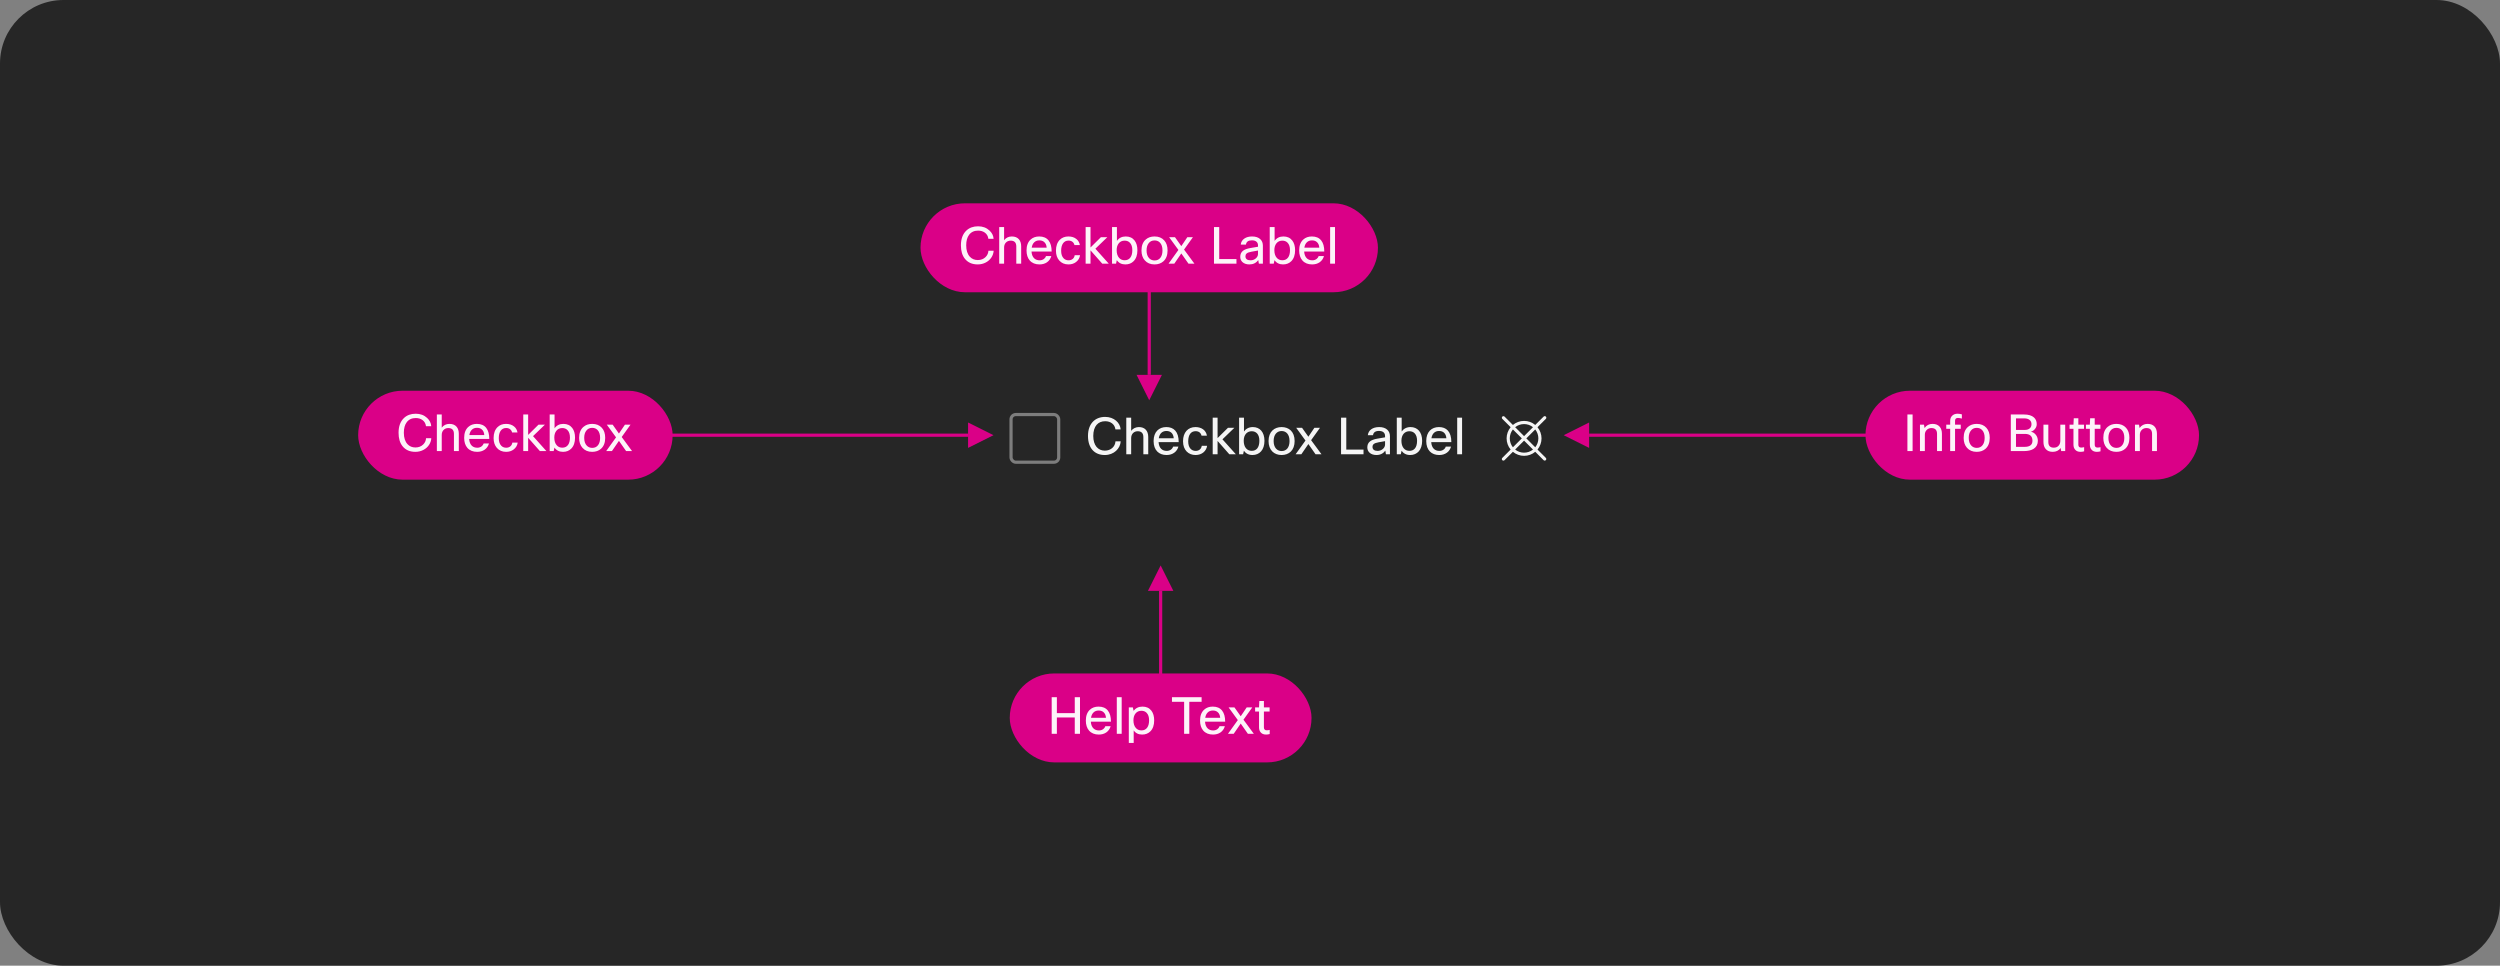 <svg width="787" height="304" viewBox="0 0 787 304" fill="none" xmlns="http://www.w3.org/2000/svg">
<rect x="0" y="0" width="787" height="304" fill="#808080" stroke="none"/>
<rect width="787" height="304" rx="20" fill="#262626"/>
<rect x="318.277" y="130.5" width="15" height="15" rx="1.5" stroke="white" stroke-opacity="0.4"/>
<path d="M352.785 135.176H351.137C350.929 133.608 349.681 132.6 347.905 132.6C345.697 132.6 344.161 134.12 344.161 137.24C344.161 140.216 345.649 141.864 347.809 141.864C349.681 141.864 351.057 140.6 351.153 138.936H352.801C352.673 141.176 350.705 143.24 347.777 143.24C344.561 143.24 342.497 141.08 342.497 137.24C342.497 133.352 344.737 131.24 347.905 131.24C350.673 131.24 352.625 133.064 352.785 135.176ZM356.09 143H354.554V131.48H356.09V135.624C356.698 134.84 357.578 134.44 358.522 134.44C360.33 134.44 361.466 135.544 361.466 137.576V143H359.93V137.592C359.93 136.344 359.29 135.752 358.154 135.752C357.018 135.752 356.09 136.552 356.09 137.928V143ZM369.296 140.6H370.96C370.544 142.12 369.232 143.24 367.232 143.24C364.864 143.24 363.152 141.768 363.152 138.84C363.152 135.944 364.848 134.44 367.152 134.44C369.456 134.44 371.056 135.816 371.056 139.176H364.72C364.848 141.096 365.888 141.944 367.28 141.944C368.288 141.944 369.056 141.368 369.296 140.6ZM364.784 137.96H369.488C369.376 136.408 368.464 135.672 367.184 135.672C365.952 135.672 365.024 136.424 364.784 137.96ZM378.321 140.328H380.001C379.777 141.944 378.417 143.24 376.353 143.24C374.145 143.24 372.417 141.72 372.417 138.904C372.417 136.12 373.985 134.44 376.337 134.44C378.225 134.44 379.665 135.448 379.937 137.144H378.241C378.033 136.232 377.345 135.736 376.369 135.736C375.009 135.736 374.049 136.744 374.049 138.952C374.049 140.984 375.089 141.944 376.385 141.944C377.409 141.944 378.161 141.368 378.321 140.328ZM383.293 143H381.757V131.48H383.293V137.912L386.557 134.68H388.573L384.829 138.296L389.037 143H386.989L383.293 138.808V143ZM391.333 143H390.069V131.48H391.605V135.832C392.165 135.032 393.093 134.44 394.389 134.44C396.581 134.44 398.053 136.008 398.053 138.776C398.053 141.656 396.469 143.24 394.277 143.24C392.997 143.24 392.117 142.68 391.573 141.896L391.333 143ZM396.453 138.744C396.453 136.696 395.413 135.752 394.037 135.752C392.661 135.752 391.525 136.76 391.525 138.744C391.525 140.76 392.533 141.928 394.037 141.928C395.477 141.928 396.453 140.936 396.453 138.744ZM399.339 138.84C399.339 135.848 401.195 134.44 403.451 134.44C405.723 134.44 407.547 135.848 407.547 138.84C407.547 141.752 405.787 143.24 403.435 143.24C401.115 143.24 399.339 141.72 399.339 138.84ZM400.939 138.84C400.939 140.904 402.027 141.992 403.467 141.992C404.939 141.992 405.947 140.904 405.947 138.84C405.947 136.728 404.875 135.688 403.451 135.688C402.027 135.688 400.939 136.76 400.939 138.84ZM415.523 134.68L412.739 138.568L416.003 143H414.131L411.875 139.784L409.667 143H407.859L410.963 138.68L408.051 134.68H409.891L411.875 137.48L413.763 134.68H415.523ZM422.165 131.48H423.813V141.544H429.237V143H422.165V131.48ZM432.225 137H430.593C430.753 135.464 432.081 134.44 434.161 134.44C436.337 134.44 437.553 135.608 437.553 137.32V143H436.289L436.097 141.864C435.553 142.632 434.657 143.24 433.313 143.24C431.489 143.24 430.433 142.216 430.433 140.856C430.433 139.336 431.345 138.472 433.585 138.088L436.017 137.672V137.256C436.017 136.232 435.329 135.656 434.097 135.656C432.913 135.656 432.337 136.168 432.225 137ZM436.017 138.872L433.953 139.24C432.465 139.496 432.065 139.96 432.065 140.696C432.065 141.496 432.641 141.944 433.681 141.944C434.849 141.944 436.017 141.08 436.017 139.944V138.872ZM440.974 143H439.71V131.48H441.246V135.832C441.806 135.032 442.734 134.44 444.03 134.44C446.222 134.44 447.694 136.008 447.694 138.776C447.694 141.656 446.11 143.24 443.918 143.24C442.638 143.24 441.758 142.68 441.214 141.896L440.974 143ZM446.094 138.744C446.094 136.696 445.054 135.752 443.678 135.752C442.302 135.752 441.166 136.76 441.166 138.744C441.166 140.76 442.174 141.928 443.678 141.928C445.118 141.928 446.094 140.936 446.094 138.744ZM455.124 140.6H456.788C456.372 142.12 455.06 143.24 453.06 143.24C450.692 143.24 448.98 141.768 448.98 138.84C448.98 135.944 450.676 134.44 452.98 134.44C455.284 134.44 456.884 135.816 456.884 139.176H450.548C450.676 141.096 451.716 141.944 453.108 141.944C454.116 141.944 454.884 141.368 455.124 140.6ZM450.612 137.96H455.316C455.204 136.408 454.292 135.672 453.012 135.672C451.78 135.672 450.852 136.424 450.612 137.96ZM460.261 131.48V143H458.725V131.48H460.261Z" fill="white" fill-opacity="0.95"/>
<path d="M484.002 141.518C484.823 140.529 485.272 139.285 485.272 138C485.272 136.715 484.823 135.471 484.002 134.483L486.631 131.854C486.678 131.807 486.716 131.752 486.742 131.691C486.768 131.63 486.781 131.565 486.782 131.499C486.782 131.433 486.77 131.367 486.744 131.306C486.719 131.244 486.682 131.189 486.635 131.142C486.589 131.095 486.533 131.058 486.472 131.033C486.411 131.008 486.345 130.995 486.279 130.996C486.213 130.996 486.147 131.01 486.086 131.036C486.025 131.061 485.97 131.099 485.924 131.147L483.296 133.775C482.308 132.951 481.063 132.5 479.777 132.5C478.492 132.5 477.246 132.951 476.259 133.775L473.631 131.147C473.537 131.055 473.41 131.004 473.279 131.005C473.147 131.005 473.021 131.058 472.928 131.151C472.835 131.244 472.783 131.37 472.782 131.501C472.781 131.633 472.832 131.759 472.924 131.854L475.553 134.482C474.732 135.471 474.282 136.715 474.282 138C474.282 139.285 474.732 140.529 475.553 141.518L472.924 144.147C472.877 144.193 472.839 144.248 472.813 144.309C472.787 144.37 472.773 144.435 472.773 144.501C472.773 144.568 472.785 144.633 472.81 144.694C472.836 144.756 472.873 144.811 472.919 144.858C472.966 144.905 473.022 144.942 473.083 144.967C473.144 144.992 473.21 145.005 473.276 145.005C473.342 145.004 473.408 144.991 473.469 144.965C473.53 144.939 473.585 144.901 473.631 144.854L476.259 142.226C477.246 143.049 478.492 143.5 479.777 143.5C481.063 143.5 482.308 143.049 483.296 142.226L485.924 144.854C486.018 144.945 486.145 144.996 486.276 144.996C486.408 144.995 486.534 144.942 486.627 144.849C486.719 144.756 486.772 144.63 486.773 144.499C486.774 144.367 486.723 144.241 486.631 144.147L484.002 141.518ZM483.292 140.808L480.484 138L483.292 135.192C483.928 135.99 484.274 136.98 484.274 138C484.274 139.02 483.928 140.01 483.292 140.808ZM479.777 133.5C480.798 133.498 481.789 133.846 482.585 134.485L479.777 137.293L476.97 134.485C477.765 133.846 478.756 133.498 479.777 133.5ZM476.262 135.192L479.07 138L476.262 140.808C475.627 140.01 475.281 139.02 475.281 138C475.281 136.98 475.627 135.99 476.262 135.192ZM479.777 142.5C478.756 142.502 477.765 142.155 476.97 141.515L479.777 138.707L482.585 141.515C481.789 142.155 480.798 142.502 479.777 142.5Z" fill="white" fill-opacity="0.95"/>
<path d="M361.777 84V118" stroke="#DA0087"/>
<path d="M361.777 126L357.777 118H365.777L361.777 126Z" fill="#DA0087"/>
<rect x="289.777" y="64" width="144" height="28" rx="14" fill="#DA0087"/>
<path d="M307.809 81.864C308.801 81.864 309.617 81.549 310.257 80.92C310.812 80.376 311.111 79.715 311.153 78.936H312.801C312.759 79.693 312.524 80.397 312.097 81.048C311.66 81.709 311.079 82.232 310.353 82.616C309.575 83.032 308.716 83.24 307.777 83.24C306.039 83.24 304.695 82.648 303.745 81.464C302.913 80.419 302.497 79.011 302.497 77.24C302.497 75.213 303.068 73.661 304.209 72.584C305.159 71.688 306.391 71.24 307.905 71.24C309.345 71.24 310.54 71.683 311.489 72.568C312.279 73.293 312.711 74.163 312.785 75.176H311.137C311.031 74.333 310.652 73.677 310.001 73.208C309.425 72.803 308.727 72.6 307.905 72.6C306.679 72.6 305.735 73.037 305.073 73.912C304.465 74.712 304.161 75.821 304.161 77.24C304.161 78.797 304.545 79.992 305.313 80.824C305.953 81.517 306.785 81.864 307.809 81.864ZM316.09 83H314.554V71.48H316.09V75.624C316.698 74.835 317.508 74.44 318.522 74.44C319.503 74.44 320.255 74.744 320.778 75.352C321.236 75.896 321.466 76.637 321.466 77.576V83H319.93V77.592C319.93 76.365 319.338 75.752 318.154 75.752C317.524 75.752 317.012 75.971 316.618 76.408C316.266 76.803 316.09 77.309 316.09 77.928V83ZM329.296 80.6H330.96C330.725 81.443 330.261 82.104 329.568 82.584C328.917 83.021 328.138 83.24 327.232 83.24C325.92 83.24 324.896 82.824 324.16 81.992C323.488 81.213 323.152 80.163 323.152 78.84C323.152 77.336 323.578 76.195 324.432 75.416C325.136 74.765 326.042 74.44 327.152 74.44C328.453 74.44 329.434 74.861 330.096 75.704C330.736 76.515 331.056 77.672 331.056 79.176H324.72C324.784 80.157 325.082 80.888 325.616 81.368C326.053 81.752 326.608 81.944 327.28 81.944C327.802 81.944 328.256 81.8 328.64 81.512C328.96 81.267 329.178 80.963 329.296 80.6ZM327.184 75.672C326.501 75.672 325.952 75.885 325.536 76.312C325.141 76.707 324.89 77.256 324.784 77.96H329.488C329.434 77.16 329.168 76.563 328.688 76.168C328.304 75.837 327.802 75.672 327.184 75.672ZM338.321 80.328H340.001C339.873 81.224 339.452 81.944 338.737 82.488C338.087 82.989 337.292 83.24 336.353 83.24C335.127 83.24 334.151 82.819 333.425 81.976C332.753 81.197 332.417 80.173 332.417 78.904C332.417 77.432 332.823 76.291 333.633 75.48C334.327 74.787 335.228 74.44 336.337 74.44C337.361 74.44 338.204 74.712 338.865 75.256C339.452 75.736 339.809 76.365 339.937 77.144H338.241C338.135 76.696 337.916 76.349 337.585 76.104C337.265 75.859 336.86 75.736 336.369 75.736C335.612 75.736 335.031 76.035 334.625 76.632C334.241 77.187 334.049 77.96 334.049 78.952C334.049 79.987 334.305 80.771 334.817 81.304C335.223 81.731 335.745 81.944 336.385 81.944C336.94 81.944 337.393 81.784 337.745 81.464C338.055 81.187 338.247 80.808 338.321 80.328ZM343.293 83H341.757V71.48H343.293V77.912L346.557 74.68H348.573L344.829 78.296L349.037 83H346.989L343.293 78.808V83ZM351.333 83H350.069V71.48H351.605V75.832C352.256 74.904 353.184 74.44 354.389 74.44C355.584 74.44 356.512 74.867 357.173 75.72C357.76 76.488 358.053 77.507 358.053 78.776C358.053 80.28 357.653 81.432 356.853 82.232C356.181 82.904 355.323 83.24 354.277 83.24C353.093 83.24 352.192 82.792 351.573 81.896L351.333 83ZM356.453 78.744C356.453 77.699 356.192 76.915 355.669 76.392C355.253 75.965 354.709 75.752 354.037 75.752C353.259 75.752 352.64 76.035 352.181 76.6C351.744 77.144 351.525 77.859 351.525 78.744C351.525 79.811 351.787 80.627 352.309 81.192C352.747 81.683 353.323 81.928 354.037 81.928C354.837 81.928 355.445 81.635 355.861 81.048C356.256 80.504 356.453 79.736 356.453 78.744ZM359.339 78.84C359.339 77.315 359.793 76.163 360.699 75.384C361.425 74.755 362.342 74.44 363.451 74.44C364.742 74.44 365.755 74.851 366.491 75.672C367.195 76.44 367.547 77.496 367.547 78.84C367.547 80.344 367.105 81.491 366.219 82.28C365.494 82.92 364.566 83.24 363.435 83.24C362.145 83.24 361.126 82.813 360.379 81.96C359.686 81.181 359.339 80.141 359.339 78.84ZM360.939 78.84C360.939 79.907 361.211 80.723 361.755 81.288C362.203 81.757 362.774 81.992 363.467 81.992C364.278 81.992 364.902 81.688 365.339 81.08C365.745 80.525 365.947 79.779 365.947 78.84C365.947 77.752 365.681 76.931 365.147 76.376C364.71 75.917 364.145 75.688 363.451 75.688C362.651 75.688 362.027 75.992 361.579 76.6C361.153 77.155 360.939 77.901 360.939 78.84ZM375.523 74.68L372.739 78.568L376.003 83H374.131L371.875 79.784L369.667 83H367.859L370.963 78.68L368.051 74.68H369.891L371.875 77.48L373.763 74.68H375.523ZM382.165 71.48H383.813V81.544H389.237V83H382.165V71.48ZM392.225 77H390.593C390.678 76.168 391.073 75.523 391.777 75.064C392.406 74.648 393.201 74.44 394.161 74.44C395.302 74.44 396.177 74.739 396.785 75.336C397.297 75.848 397.553 76.509 397.553 77.32V83H396.289L396.097 81.864C395.446 82.781 394.518 83.24 393.313 83.24C392.364 83.24 391.622 82.984 391.089 82.472C390.652 82.045 390.433 81.507 390.433 80.856C390.433 80.035 390.716 79.4 391.281 78.952C391.782 78.557 392.55 78.269 393.585 78.088L396.017 77.672V77.256C396.017 76.712 395.83 76.301 395.457 76.024C395.126 75.779 394.673 75.656 394.097 75.656C392.966 75.656 392.342 76.104 392.225 77ZM393.681 81.944C394.332 81.944 394.897 81.731 395.377 81.304C395.804 80.909 396.017 80.456 396.017 79.944V78.872L393.953 79.24C393.196 79.368 392.678 79.565 392.401 79.832C392.177 80.045 392.065 80.333 392.065 80.696C392.065 81.101 392.204 81.411 392.481 81.624C392.758 81.837 393.158 81.944 393.681 81.944ZM400.974 83H399.71V71.48H401.246V75.832C401.897 74.904 402.825 74.44 404.03 74.44C405.225 74.44 406.153 74.867 406.814 75.72C407.401 76.488 407.694 77.507 407.694 78.776C407.694 80.28 407.294 81.432 406.494 82.232C405.822 82.904 404.963 83.24 403.918 83.24C402.734 83.24 401.833 82.792 401.214 81.896L400.974 83ZM406.094 78.744C406.094 77.699 405.833 76.915 405.31 76.392C404.894 75.965 404.35 75.752 403.678 75.752C402.899 75.752 402.281 76.035 401.822 76.6C401.385 77.144 401.166 77.859 401.166 78.744C401.166 79.811 401.427 80.627 401.95 81.192C402.387 81.683 402.963 81.928 403.678 81.928C404.478 81.928 405.086 81.635 405.502 81.048C405.897 80.504 406.094 79.736 406.094 78.744ZM415.124 80.6H416.788C416.553 81.443 416.089 82.104 415.396 82.584C414.745 83.021 413.967 83.24 413.06 83.24C411.748 83.24 410.724 82.824 409.988 81.992C409.316 81.213 408.98 80.163 408.98 78.84C408.98 77.336 409.407 76.195 410.26 75.416C410.964 74.765 411.871 74.44 412.98 74.44C414.281 74.44 415.263 74.861 415.924 75.704C416.564 76.515 416.884 77.672 416.884 79.176H410.548C410.612 80.157 410.911 80.888 411.444 81.368C411.881 81.752 412.436 81.944 413.108 81.944C413.631 81.944 414.084 81.8 414.468 81.512C414.788 81.267 415.007 80.963 415.124 80.6ZM413.012 75.672C412.329 75.672 411.78 75.885 411.364 76.312C410.969 76.707 410.719 77.256 410.612 77.96H415.316C415.263 77.16 414.996 76.563 414.516 76.168C414.132 75.837 413.631 75.672 413.012 75.672ZM420.261 71.48V83H418.725V71.48H420.261Z" fill="white" fill-opacity="0.95"/>
<path d="M203.746 137H304.746" stroke="#DA0087"/>
<path d="M312.746 137L304.746 133V141L312.746 137Z" fill="#DA0087"/>
<rect x="112.746" y="123" width="99" height="28" rx="14" fill="#DA0087"/>
<path d="M130.778 140.864C131.77 140.864 132.586 140.549 133.226 139.92C133.781 139.376 134.079 138.715 134.122 137.936H135.77C135.727 138.693 135.493 139.397 135.066 140.048C134.629 140.709 134.047 141.232 133.322 141.616C132.543 142.032 131.685 142.24 130.746 142.24C129.007 142.24 127.663 141.648 126.714 140.464C125.882 139.419 125.466 138.011 125.466 136.24C125.466 134.213 126.037 132.661 127.178 131.584C128.127 130.688 129.359 130.24 130.874 130.24C132.314 130.24 133.509 130.683 134.458 131.568C135.247 132.293 135.679 133.163 135.754 134.176H134.106C133.999 133.333 133.621 132.677 132.97 132.208C132.394 131.803 131.695 131.6 130.874 131.6C129.647 131.6 128.703 132.037 128.042 132.912C127.434 133.712 127.13 134.821 127.13 136.24C127.13 137.797 127.514 138.992 128.282 139.824C128.922 140.517 129.754 140.864 130.778 140.864ZM139.058 142H137.522V130.48H139.058V134.624C139.666 133.835 140.477 133.44 141.49 133.44C142.472 133.44 143.224 133.744 143.746 134.352C144.205 134.896 144.434 135.637 144.434 136.576V142H142.898V136.592C142.898 135.365 142.306 134.752 141.122 134.752C140.493 134.752 139.981 134.971 139.586 135.408C139.234 135.803 139.058 136.309 139.058 136.928V142ZM152.264 139.6H153.928C153.694 140.443 153.23 141.104 152.536 141.584C151.886 142.021 151.107 142.24 150.2 142.24C148.888 142.24 147.864 141.824 147.128 140.992C146.456 140.213 146.12 139.163 146.12 137.84C146.12 136.336 146.547 135.195 147.4 134.416C148.104 133.765 149.011 133.44 150.12 133.44C151.422 133.44 152.403 133.861 153.064 134.704C153.704 135.515 154.024 136.672 154.024 138.176H147.688C147.752 139.157 148.051 139.888 148.584 140.368C149.022 140.752 149.576 140.944 150.248 140.944C150.771 140.944 151.224 140.8 151.608 140.512C151.928 140.267 152.147 139.963 152.264 139.6ZM150.152 134.672C149.47 134.672 148.92 134.885 148.504 135.312C148.11 135.707 147.859 136.256 147.752 136.96H152.456C152.403 136.16 152.136 135.563 151.656 135.168C151.272 134.837 150.771 134.672 150.152 134.672ZM161.29 139.328H162.97C162.842 140.224 162.421 140.944 161.706 141.488C161.055 141.989 160.261 142.24 159.322 142.24C158.095 142.24 157.119 141.819 156.394 140.976C155.722 140.197 155.386 139.173 155.386 137.904C155.386 136.432 155.791 135.291 156.602 134.48C157.295 133.787 158.197 133.44 159.306 133.44C160.33 133.44 161.173 133.712 161.834 134.256C162.421 134.736 162.778 135.365 162.906 136.144H161.21C161.103 135.696 160.885 135.349 160.554 135.104C160.234 134.859 159.829 134.736 159.338 134.736C158.581 134.736 157.999 135.035 157.594 135.632C157.21 136.187 157.018 136.96 157.018 137.952C157.018 138.987 157.274 139.771 157.786 140.304C158.191 140.731 158.714 140.944 159.354 140.944C159.909 140.944 160.362 140.784 160.714 140.464C161.023 140.187 161.215 139.808 161.29 139.328ZM166.261 142H164.725V130.48H166.261V136.912L169.525 133.68H171.541L167.797 137.296L172.005 142H169.957L166.261 137.808V142ZM174.302 142H173.038V130.48H174.574V134.832C175.225 133.904 176.153 133.44 177.358 133.44C178.553 133.44 179.481 133.867 180.142 134.72C180.729 135.488 181.022 136.507 181.022 137.776C181.022 139.28 180.622 140.432 179.822 141.232C179.15 141.904 178.291 142.24 177.246 142.24C176.062 142.24 175.161 141.792 174.542 140.896L174.302 142ZM179.422 137.744C179.422 136.699 179.161 135.915 178.638 135.392C178.222 134.965 177.678 134.752 177.006 134.752C176.227 134.752 175.609 135.035 175.15 135.6C174.713 136.144 174.494 136.859 174.494 137.744C174.494 138.811 174.755 139.627 175.278 140.192C175.715 140.683 176.291 140.928 177.006 140.928C177.806 140.928 178.414 140.635 178.83 140.048C179.225 139.504 179.422 138.736 179.422 137.744ZM182.308 137.84C182.308 136.315 182.761 135.163 183.668 134.384C184.393 133.755 185.311 133.44 186.42 133.44C187.711 133.44 188.724 133.851 189.46 134.672C190.164 135.44 190.516 136.496 190.516 137.84C190.516 139.344 190.073 140.491 189.188 141.28C188.463 141.92 187.535 142.24 186.404 142.24C185.113 142.24 184.095 141.813 183.348 140.96C182.655 140.181 182.308 139.141 182.308 137.84ZM183.908 137.84C183.908 138.907 184.18 139.723 184.724 140.288C185.172 140.757 185.743 140.992 186.436 140.992C187.247 140.992 187.871 140.688 188.308 140.08C188.713 139.525 188.916 138.779 188.916 137.84C188.916 136.752 188.649 135.931 188.116 135.376C187.679 134.917 187.113 134.688 186.42 134.688C185.62 134.688 184.996 134.992 184.548 135.6C184.121 136.155 183.908 136.901 183.908 137.84ZM198.492 133.68L195.708 137.568L198.972 142H197.1L194.844 138.784L192.636 142H190.828L193.932 137.68L191.02 133.68H192.86L194.844 136.48L196.732 133.68H198.492Z" fill="white" fill-opacity="0.95"/>
<path d="M365.371 220V186" stroke="#DA0087"/>
<path d="M365.371 178L361.371 186H369.371L365.371 178Z" fill="#DA0087"/>
<rect x="317.871" y="212" width="95" height="28" rx="14" fill="#DA0087"/>
<path d="M338.335 219.48H339.983V231H338.335V225.864H332.703V231H331.071V219.48H332.703V224.488H338.335V219.48ZM347.968 228.6H349.632C349.397 229.443 348.933 230.104 348.24 230.584C347.589 231.021 346.81 231.24 345.904 231.24C344.592 231.24 343.568 230.824 342.832 229.992C342.16 229.213 341.824 228.163 341.824 226.84C341.824 225.336 342.25 224.195 343.104 223.416C343.808 222.765 344.714 222.44 345.824 222.44C347.125 222.44 348.106 222.861 348.768 223.704C349.408 224.515 349.728 225.672 349.728 227.176H343.392C343.456 228.157 343.754 228.888 344.288 229.368C344.725 229.752 345.28 229.944 345.952 229.944C346.474 229.944 346.928 229.8 347.312 229.512C347.632 229.267 347.85 228.963 347.968 228.6ZM345.856 223.672C345.173 223.672 344.624 223.885 344.208 224.312C343.813 224.707 343.562 225.256 343.456 225.96H348.16C348.106 225.16 347.84 224.563 347.36 224.168C346.976 223.837 346.474 223.672 345.856 223.672ZM353.105 219.48V231H351.569V219.48H353.105ZM355.35 222.68H356.614L356.854 223.768C357.537 222.883 358.476 222.44 359.67 222.44C360.865 222.44 361.793 222.867 362.454 223.72C363.041 224.488 363.334 225.507 363.334 226.776C363.334 228.28 362.934 229.432 362.134 230.232C361.462 230.904 360.604 231.24 359.558 231.24C358.374 231.24 357.484 230.803 356.886 229.928V233.88H355.35V222.68ZM361.734 226.744C361.734 225.699 361.473 224.915 360.95 224.392C360.534 223.965 359.99 223.752 359.318 223.752C358.54 223.752 357.921 224.035 357.462 224.6C357.025 225.144 356.806 225.859 356.806 226.744C356.806 227.811 357.068 228.627 357.59 229.192C358.028 229.683 358.604 229.928 359.318 229.928C360.118 229.928 360.726 229.635 361.142 229.048C361.537 228.504 361.734 227.736 361.734 226.744ZM378.265 219.48V220.936H374.393V231H372.761V220.936H368.937V219.48H378.265ZM383.921 228.6H385.585C385.35 229.443 384.886 230.104 384.193 230.584C383.542 231.021 382.763 231.24 381.857 231.24C380.545 231.24 379.521 230.824 378.785 229.992C378.113 229.213 377.777 228.163 377.777 226.84C377.777 225.336 378.203 224.195 379.057 223.416C379.761 222.765 380.667 222.44 381.777 222.44C383.078 222.44 384.059 222.861 384.721 223.704C385.361 224.515 385.681 225.672 385.681 227.176H379.345C379.409 228.157 379.707 228.888 380.241 229.368C380.678 229.752 381.233 229.944 381.905 229.944C382.427 229.944 382.881 229.8 383.265 229.512C383.585 229.267 383.803 228.963 383.921 228.6ZM381.809 223.672C381.126 223.672 380.577 223.885 380.161 224.312C379.766 224.707 379.515 225.256 379.409 225.96H384.113C384.059 225.16 383.793 224.563 383.313 224.168C382.929 223.837 382.427 223.672 381.809 223.672ZM394.226 222.68L391.442 226.568L394.706 231H392.834L390.578 227.784L388.37 231H386.562L389.666 226.68L386.754 222.68H388.594L390.578 225.48L392.466 222.68H394.226ZM399.703 229.768V231.08C399.308 231.187 398.93 231.24 398.567 231.24C397.799 231.24 397.223 231 396.839 230.52C396.508 230.125 396.343 229.597 396.343 228.936V223.992H395.111V222.68H396.343L396.439 220.68H397.879V222.68H399.671V223.992H397.879V228.968C397.879 229.587 398.172 229.896 398.759 229.896C399.036 229.896 399.351 229.853 399.703 229.768Z" fill="white" fill-opacity="0.95"/>
<path d="M595.254 137H500.254" stroke="#DA0087"/>
<path d="M492.254 137L500.254 133V141L492.254 137Z" fill="#DA0087"/>
<rect x="587.254" y="123" width="105" height="28" rx="14" fill="#DA0087"/>
<path d="M600.454 130.48H602.086V142H600.454V130.48ZM605.941 142H604.405V133.68H605.669L605.845 134.736C606.464 133.872 607.306 133.44 608.373 133.44C609.354 133.44 610.106 133.744 610.629 134.352C611.088 134.896 611.317 135.637 611.317 136.576V142H609.781V136.592C609.781 135.365 609.189 134.752 608.005 134.752C607.386 134.752 606.88 134.965 606.485 135.392C606.122 135.776 605.941 136.267 605.941 136.864V142ZM617.595 130.432V131.76C617.083 131.632 616.662 131.568 616.331 131.568C616.054 131.568 615.835 131.643 615.675 131.792C615.526 131.941 615.451 132.149 615.451 132.416V133.68H617.243V134.992H615.451V142H613.915V134.992H612.683V133.68H613.915V132.512C613.915 131.776 614.155 131.2 614.635 130.784C615.062 130.421 615.595 130.24 616.235 130.24C616.651 130.24 617.105 130.304 617.595 130.432ZM618.16 137.84C618.16 136.315 618.613 135.163 619.52 134.384C620.245 133.755 621.162 133.44 622.272 133.44C623.562 133.44 624.576 133.851 625.312 134.672C626.016 135.44 626.368 136.496 626.368 137.84C626.368 139.344 625.925 140.491 625.04 141.28C624.314 141.92 623.386 142.24 622.256 142.24C620.965 142.24 619.946 141.813 619.2 140.96C618.506 140.181 618.16 139.141 618.16 137.84ZM619.76 137.84C619.76 138.907 620.032 139.723 620.576 140.288C621.024 140.757 621.594 140.992 622.288 140.992C623.098 140.992 623.722 140.688 624.16 140.08C624.565 139.525 624.768 138.779 624.768 137.84C624.768 136.752 624.501 135.931 623.968 135.376C623.53 134.917 622.965 134.688 622.272 134.688C621.472 134.688 620.848 134.992 620.4 135.6C619.973 136.155 619.76 136.901 619.76 137.84ZM633.001 130.48H637.145C638.542 130.48 639.587 130.789 640.281 131.408C640.867 131.931 641.161 132.64 641.161 133.536C641.161 134.112 640.958 134.635 640.553 135.104C640.211 135.509 639.795 135.776 639.305 135.904C639.966 136.021 640.51 136.368 640.937 136.944C641.321 137.467 641.513 138.069 641.513 138.752C641.513 139.851 641.091 140.683 640.249 141.248C639.491 141.749 638.446 142 637.113 142H633.001V130.48ZM637.417 136.592H634.633V140.672H637.353C638.995 140.672 639.817 140.032 639.817 138.752C639.817 137.312 639.017 136.592 637.417 136.592ZM637.273 131.712H634.633V135.344H637.369C638.105 135.344 638.659 135.157 639.033 134.784C639.353 134.464 639.513 134.048 639.513 133.536C639.513 132.928 639.289 132.464 638.841 132.144C638.457 131.856 637.934 131.712 637.273 131.712ZM643.278 133.68H644.814V139.136C644.814 140.331 645.39 140.928 646.542 140.928C647.246 140.928 647.785 140.677 648.158 140.176C648.446 139.792 648.59 139.317 648.59 138.752V133.68H650.126V142H648.862L648.686 141.04C648.1 141.84 647.268 142.24 646.19 142.24C645.241 142.24 644.51 141.947 643.998 141.36C643.518 140.816 643.278 140.064 643.278 139.104V133.68ZM656.086 140.768V142.08C655.691 142.187 655.313 142.24 654.95 142.24C654.182 142.24 653.606 142 653.222 141.52C652.891 141.125 652.726 140.597 652.726 139.936V134.992H651.494V133.68H652.726L652.822 131.68H654.262V133.68H656.054V134.992H654.262V139.968C654.262 140.587 654.555 140.896 655.142 140.896C655.419 140.896 655.734 140.853 656.086 140.768ZM661.242 140.768V142.08C660.847 142.187 660.469 142.24 660.106 142.24C659.338 142.24 658.762 142 658.378 141.52C658.047 141.125 657.882 140.597 657.882 139.936V134.992H656.65V133.68H657.882L657.978 131.68H659.418V133.68H661.21V134.992H659.418V139.968C659.418 140.587 659.711 140.896 660.298 140.896C660.575 140.896 660.89 140.853 661.242 140.768ZM662.128 137.84C662.128 136.315 662.582 135.163 663.488 134.384C664.214 133.755 665.131 133.44 666.24 133.44C667.531 133.44 668.544 133.851 669.28 134.672C669.984 135.44 670.336 136.496 670.336 137.84C670.336 139.344 669.894 140.491 669.008 141.28C668.283 141.92 667.355 142.24 666.224 142.24C664.934 142.24 663.915 141.813 663.168 140.96C662.475 140.181 662.128 139.141 662.128 137.84ZM663.728 137.84C663.728 138.907 664 139.723 664.544 140.288C664.992 140.757 665.563 140.992 666.256 140.992C667.067 140.992 667.691 140.688 668.128 140.08C668.534 139.525 668.736 138.779 668.736 137.84C668.736 136.752 668.47 135.931 667.936 135.376C667.499 134.917 666.934 134.688 666.24 134.688C665.44 134.688 664.816 134.992 664.368 135.6C663.942 136.155 663.728 136.901 663.728 137.84ZM673.629 142H672.093V133.68H673.357L673.533 134.736C674.151 133.872 674.994 133.44 676.061 133.44C677.042 133.44 677.794 133.744 678.317 134.352C678.775 134.896 679.005 135.637 679.005 136.576V142H677.469V136.592C677.469 135.365 676.877 134.752 675.693 134.752C675.074 134.752 674.567 134.965 674.173 135.392C673.81 135.776 673.629 136.267 673.629 136.864V142Z" fill="white" fill-opacity="0.95"/>
</svg>
